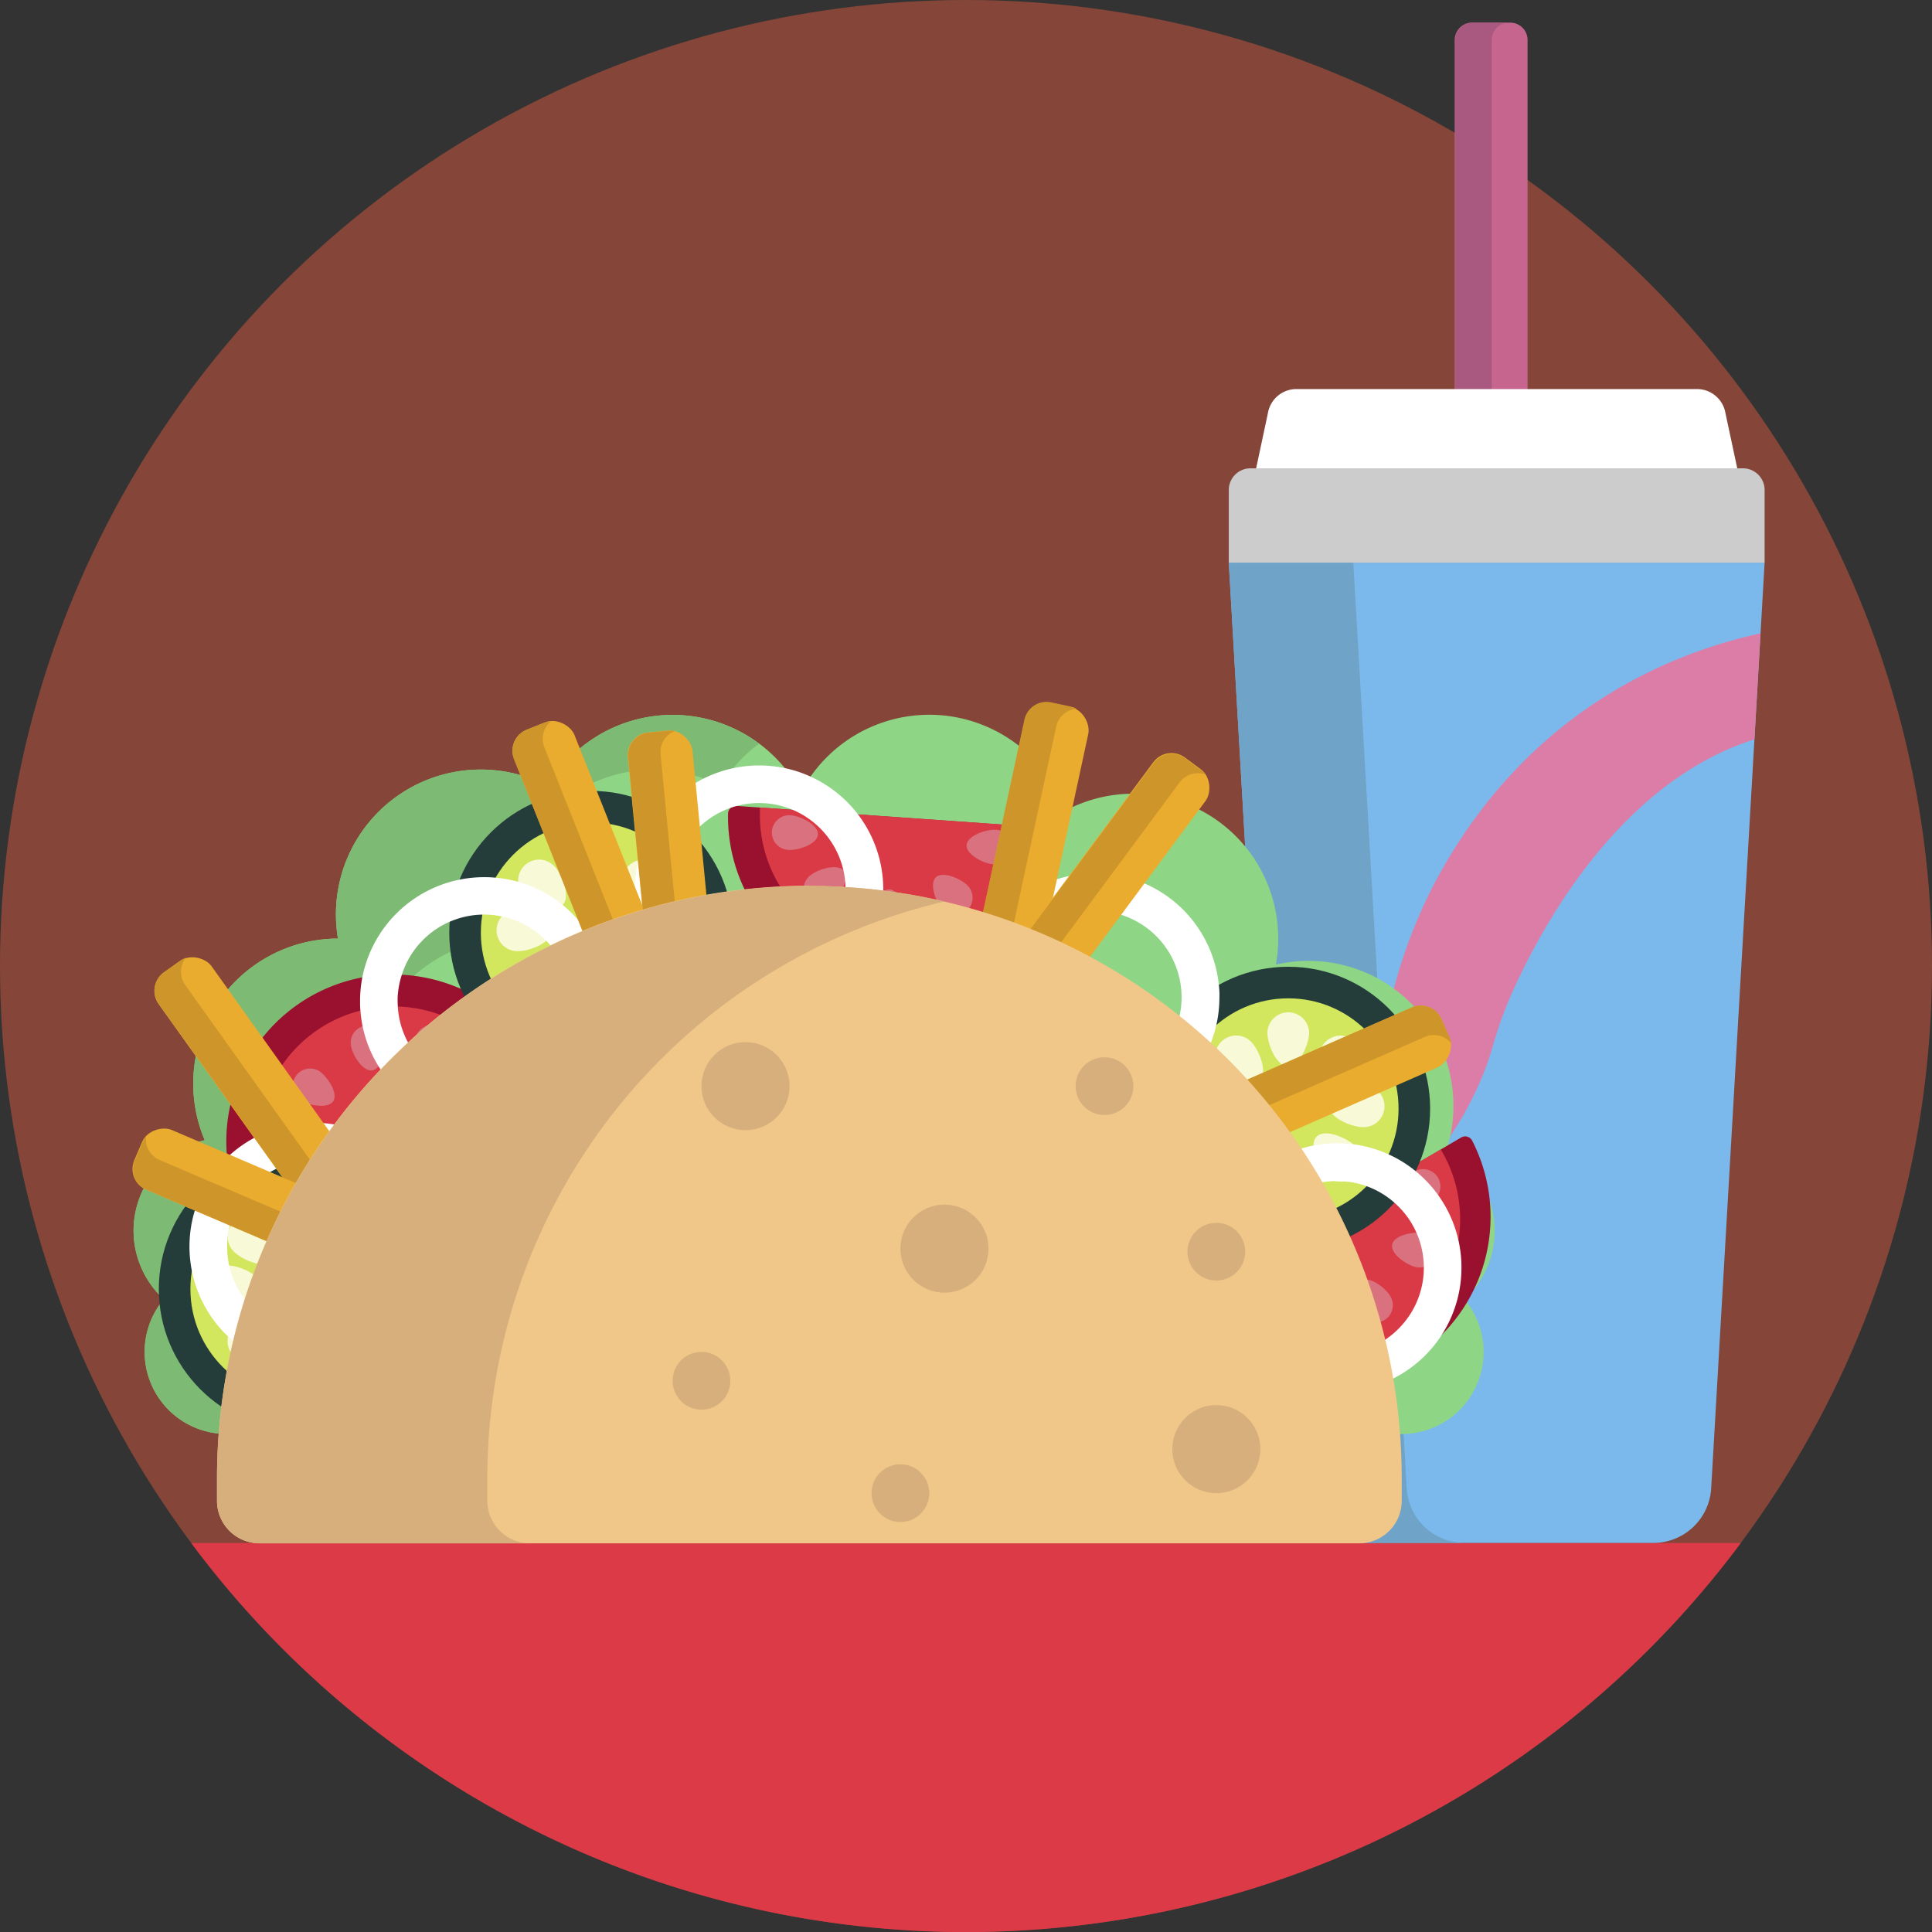 <svg height="512" viewBox="0 0 512 512" width="512" xmlns="http://www.w3.org/2000/svg"><rect x="0" y="0" width="512" height="512" fill="#333333" stroke="none"/><g id="BULINE"><circle cx="256" cy="256" fill="#854639" r="256"/></g><g id="Icons"><path d="m461.34 408.9a256 256 0 0 1 -410.68 0z" fill="#db3a46"/><path d="m390.11 6h10.12a4.59 4.59 0 0 1 4.59 4.59v93.51a0 0 0 0 1 0 0h-19.3a0 0 0 0 1 0 0v-93.51a4.59 4.59 0 0 1 4.59-4.59z" fill="#c6668f"/><path d="m399.91 6a4.6 4.6 0 0 0 -4.59 4.59v93.52h-9.65v-93.52a4.59 4.59 0 0 1 4.59-4.59z" fill="#a95980"/><path d="m467.64 149.11-1.08 18.74-1.62 28.08-11.46 198.49a15.36 15.36 0 0 1 -15.34 14.47h-83a15.36 15.36 0 0 1 -15.34-14.47l-2.73-47.28-1.85-32.08-9.58-165.95z" fill="#7bb9ec"/><path d="m331.39 124.11h130.5a5.75 5.75 0 0 1 5.75 5.75v19.25a0 0 0 0 1 0 0h-142a0 0 0 0 1 0 0v-19.25a5.75 5.75 0 0 1 5.75-5.75z" fill="#ccc"/><path d="m450 103.11h-106.75a7.66 7.66 0 0 0 -7.24 6.36l-3.12 14.64h127.5l-3.13-14.64a7.65 7.65 0 0 0 -7.26-6.36z" fill="#fff"/><path d="m466.56 167.85-1.62 28.08c-36.08 11.47-56.88 50.44-64.7 68.22a107.69 107.69 0 0 0 -4.72 13.41c-8.25 28.49-34.43 52.62-58.45 69.58l-1.85-32.08a81.61 81.61 0 0 0 33.1-48.68 134.09 134.09 0 0 1 11.68-32c24.12-45.81 62.47-61.31 86.56-66.53z" fill="#dc7da7"/><path d="m388.14 408.89h-33a15.36 15.36 0 0 1 -15.34-14.47l-2.73-47.28-1.85-32.08-9.58-165.95h33l7.25 125.58 2.33 40.37.32 5.54 1.53 26.54 2.73 47.28a15.36 15.36 0 0 0 15.34 14.47z" fill="#6fa4c8"/><path d="m368.54 320.6a222.39 222.39 0 0 1 -31.47 26.54l-1.85-32.08a80.84 80.84 0 0 0 30.67-40.37l2.33 40.37z" fill="#bf6f96"/><path d="m396.11 326.13a24.66 24.66 0 0 0 -12.7-21.57 38.4 38.4 0 0 0 -45.29-48.93 38.4 38.4 0 0 0 -55.72-40.84 38.41 38.41 0 0 0 -70.15-4.79 38.4 38.4 0 0 0 -67.05-1.69 38.38 38.38 0 0 0 -55.63 40.42 38.44 38.44 0 0 0 -35.31 53.42 24.67 24.67 0 0 0 -10.85 42.16 21.74 21.74 0 1 0 33.33 0 24.61 24.61 0 0 0 8-18.19c0-.3 0-.6 0-.91a37.54 37.54 0 0 0 4.89.32 38.37 38.37 0 0 0 37.86-44.78 38.36 38.36 0 0 0 33-18.86 38.4 38.4 0 0 0 51.79-16.23 38.41 38.41 0 0 0 52 16.1 38.39 38.39 0 0 0 44.72 24.39 38.37 38.37 0 0 0 37.77 45.29h.57a24.71 24.71 0 0 0 7.43 12.89 21.74 21.74 0 1 0 33.33 0 24.61 24.61 0 0 0 8.01-18.2z" fill="#8ed685"/><path d="m178.21 189.46a38.21 38.21 0 0 1 22.94 7.62 38.3 38.3 0 0 0 -10.15 11.24 38.38 38.38 0 0 0 -55.63 40.42 38.42 38.42 0 0 0 -35.31 53.42 24.68 24.68 0 0 0 -17.06 33.06 24.58 24.58 0 0 1 -6.28 9.1 21.73 21.73 0 1 1 -33.32 0 24.66 24.66 0 0 1 10.85-42.16 38.42 38.42 0 0 1 35.31-53.42 38.38 38.38 0 0 1 55.63-40.42 38.35 38.35 0 0 1 33.02-18.86z" fill="#7dba73"/><path d="m80.93 337.53a2.08 2.08 0 0 1 -3 .52 44.22 44.22 0 0 1 49.07-73.46 2.07 2.07 0 0 1 .65 2.93z" fill="#99112e"/><path d="m124.18 272.75a35.8 35.8 0 0 0 -39.76 59.55z" fill="#d93a46"/><path d="m84.65 283.89a4.59 4.59 0 0 0 -5.1 7.63c2.11 1.4 7.34 2.43 8.75.32s-1.55-6.54-3.65-7.95z" fill="#d9727e"/><path d="m80.46 319a4.59 4.59 0 0 0 7.63 5.09c1.41-2.1 2.43-7.33.32-8.74s-6.54 1.55-7.95 3.65z" fill="#d9727e"/><path d="m76.67 301.4a4.58 4.58 0 1 0 2.24 8.89c2.45-.62 6.72-3.81 6.11-6.26s-5.89-3.25-8.35-2.63z" fill="#d9727e"/><path d="m110.66 273.78a4.59 4.59 0 1 1 7.63 5.09c-1.41 2.11-5.85 5.06-8 3.65s-1.04-6.64.37-8.74z" fill="#d9727e"/><path d="m93 277a4.58 4.58 0 0 1 9.07-1.34c.37 2.51-.94 7.67-3.45 8s-5.3-4.13-5.62-6.66z" fill="#d9727e"/><path d="m279.13 219.48a2.07 2.07 0 0 1 1.92 2.31 44.22 44.22 0 0 1 -88.11-6.22 2.09 2.09 0 0 1 2.23-2z" fill="#99112e"/><path d="m201.44 214a35.8 35.8 0 0 0 71.42 5z" fill="#d93a46"/><path d="m230.69 242.82a4.59 4.59 0 0 0 9.15.65c.18-2.53-1.52-7.58-4.05-7.76s-4.92 4.58-5.1 7.11z" fill="#d9727e"/><path d="m263.27 229.06a4.59 4.59 0 1 0 .64-9.15c-2.52-.18-7.57 1.53-7.75 4.05s4.58 4.92 7.11 5.1z" fill="#d9727e"/><path d="m249.85 241.07a4.58 4.58 0 1 0 6.62-6.34c-1.75-1.83-6.64-4-8.47-2.21s.1 6.73 1.85 8.55z" fill="#d9727e"/><path d="m209 225.23a4.59 4.59 0 1 1 .65-9.15c2.53.18 7.29 2.58 7.11 5.1s-5.21 4.23-7.76 4.05z" fill="#d9727e"/><path d="m220.62 239a4.58 4.58 0 1 1 -5.62-7.2c2-1.57 7.13-3 8.69-1s-1.08 6.65-3.07 8.2z" fill="#d9727e"/><path d="m387.23 301.44a2.08 2.08 0 0 1 2.89.81 44.22 44.22 0 0 1 -76.12 44.75 2.08 2.08 0 0 1 .7-2.92z" fill="#99112e"/><path d="m320.07 340.87a35.8 35.8 0 1 0 61.74-36.25z" fill="#d93a46"/><path d="m360.5 348.09a4.59 4.59 0 1 0 7.91-4.65c-1.28-2.18-5.54-5.38-7.73-4.1s-1.46 6.56-.18 8.75z" fill="#d9727e"/><path d="m379.58 318.31a4.59 4.59 0 0 0 -4.65-7.91c-2.18 1.28-5.38 5.54-4.1 7.73s6.56 1.46 8.75.18z" fill="#d9727e"/><path d="m375.31 335.81a4.59 4.59 0 0 0 1.87-9c-2.48-.52-7.72.49-8.23 3s3.88 5.48 6.36 6z" fill="#d9727e"/><path d="m332.68 345.84a4.58 4.58 0 0 1 -4.64-7.9c2.18-1.29 7.46-2 8.75.18s-1.92 6.44-4.11 7.72z" fill="#d9727e"/><path d="m350 350.65a4.59 4.59 0 1 1 -8.75-2.75c.76-2.42 4.19-6.5 6.61-5.74s2.94 6.07 2.14 8.49z" fill="#d9727e"/><circle cx="341.4" cy="293.8" fill="#253d3a" r="37.6"/><circle cx="341.4" cy="293.8" fill="#d2e65e" r="29.23"/><g fill="#f7f9d7"><path d="m346.94 273.7a5.54 5.54 0 0 0 -11.07-.19c-.05 3.06 2.32 9 5.38 9.09s5.64-5.84 5.69-8.9z"/><path d="m335.81 312.56a5.54 5.54 0 0 0 11.07.2c.05-3.06-2.32-9-5.38-9.09s-5.64 5.84-5.69 8.89z"/><path d="m361.06 298.7a5.54 5.54 0 1 0 .19-11.07c-3.06-.06-9 2.32-9.09 5.38s5.84 5.63 8.9 5.69z"/><path d="m322.2 287.57a5.54 5.54 0 1 0 -.2 11.07c3.06.05 9-2.33 9.09-5.38s-5.84-5.64-8.89-5.69z"/><path d="m359.08 284a5.53 5.53 0 0 0 -7.69-8c-2.2 2.12-4.75 8-2.63 10.23s8.12-.11 10.32-2.23z"/><path d="m323.73 303.6a5.53 5.53 0 1 0 7.69 8c2.2-2.12 4.75-8 2.62-10.23s-8.11.11-10.31 2.23z"/><path d="m351.21 311.47a5.53 5.53 0 1 0 8-7.69c-2.12-2.2-8-4.75-10.23-2.62s.1 8.11 2.23 10.31z"/><path d="m331.6 276.12a5.53 5.53 0 0 0 -8 7.69c2.12 2.2 8 4.75 10.23 2.63s-.11-8.12-2.23-10.32z"/></g><circle cx="79.69" cy="341.6" fill="#253d3a" r="37.6"/><circle cx="79.69" cy="341.6" fill="#d2e65e" r="29.23"/><path d="m85.23 321.5a5.54 5.54 0 1 0 -11.07-.19c-.06 3.06 2.32 9 5.38 9.09s5.63-5.84 5.69-8.9z" fill="#f7f9d7"/><path d="m74.1 360.36a5.54 5.54 0 0 0 11.07.2c0-3.06-2.33-9-5.38-9.09s-5.64 5.84-5.69 8.89z" fill="#f7f9d7"/><path d="m99.35 346.5a5.54 5.54 0 0 0 .19-11.07c-3.06-.05-9 2.32-9.09 5.38s5.84 5.63 8.9 5.69z" fill="#f7f9d7"/><path d="m60.48 335.37a5.54 5.54 0 1 0 -.19 11.07c3.06.05 9-2.32 9.09-5.38s-5.84-5.64-8.9-5.69z" fill="#f7f9d7"/><path d="m97.37 331.79a5.54 5.54 0 0 0 -7.7-8c-2.19 2.12-4.74 8-2.62 10.23s8.12-.1 10.32-2.23z" fill="#f7f9d7"/><path d="m62 351.4a5.54 5.54 0 0 0 7.69 8c2.2-2.13 4.75-8 2.62-10.24s-8.09.12-10.31 2.24z" fill="#f7f9d7"/><path d="m89.5 359.27a5.53 5.53 0 1 0 8-7.69c-2.12-2.2-8-4.75-10.23-2.62s.1 8.11 2.23 10.31z" fill="#f7f9d7"/><path d="m69.89 323.92a5.54 5.54 0 0 0 -8 7.69c2.13 2.2 8 4.75 10.23 2.63s-.12-8.12-2.23-10.32z" fill="#f7f9d7"/><circle cx="156.66" cy="247.19" fill="#253d3a" r="37.6"/><circle cx="156.66" cy="247.19" fill="#d2e65e" r="29.23"/><path d="m162.2 227.09a5.54 5.54 0 1 0 -11.07-.19c-.06 3.06 2.32 9 5.38 9.09s5.63-5.84 5.69-8.9z" fill="#f7f9d7"/><path d="m151.07 266a5.54 5.54 0 0 0 11.07.19c.05-3.05-2.33-9-5.38-9.08s-5.64 5.79-5.69 8.89z" fill="#f7f9d7"/><path d="m176.32 252.09a5.54 5.54 0 0 0 .19-11.07c-3.06-.06-9 2.32-9.09 5.38s5.84 5.6 8.9 5.69z" fill="#f7f9d7"/><path d="m137.45 241a5.54 5.54 0 1 0 -.19 11.07c3.06.05 9-2.33 9.09-5.38s-5.84-5.69-8.9-5.69z" fill="#f7f9d7"/><path d="m174.34 237.38a5.53 5.53 0 0 0 -7.69-8c-2.2 2.12-4.75 8-2.63 10.23s8.12-.1 10.32-2.23z" fill="#f7f9d7"/><path d="m139 257a5.53 5.53 0 1 0 7.69 8c2.2-2.12 4.75-8 2.62-10.23s-8.12.1-10.31 2.23z" fill="#f7f9d7"/><path d="m166.47 264.86a5.53 5.53 0 1 0 8-7.69c-2.12-2.2-8-4.75-10.23-2.62s.1 8.11 2.23 10.31z" fill="#f7f9d7"/><path d="m146.86 229.51a5.54 5.54 0 0 0 -8 7.69c2.13 2.2 8 4.75 10.23 2.63s-.09-8.12-2.23-10.32z" fill="#f7f9d7"/><path d="m323 261a32.94 32.94 0 0 0 -28.45-29.3 33.73 33.73 0 0 0 -4.29-.27 33.31 33.31 0 0 0 -6.75.69 32.15 32.15 0 0 0 -3.53.94c-.73.24-1.45.51-2.16.8a33 33 0 0 0 -19.15 21.28 33.3 33.3 0 0 0 -1 4.5 32.42 32.42 0 0 0 -.33 4.65v.26a32.92 32.92 0 0 0 46.43 29.75 32.29 32.29 0 0 0 4.58-2.52 33.08 33.08 0 0 0 12.53-15.41 32 32 0 0 0 1.47-4.79 33 33 0 0 0 .81-7.28c.04-1.11-.02-2.22-.16-3.3zm-17 20a22.9 22.9 0 0 1 -15.75 6.27 22.4 22.4 0 0 1 -5.15-.59 22.9 22.9 0 0 1 -17.25-17.43 22.41 22.41 0 0 1 -.54-4.73v-.19c0-.33 0-.65 0-1a22.86 22.86 0 0 1 7.9-16.36 21 21 0 0 1 2.06-1.6 22.6 22.6 0 0 1 9.92-3.8 21.76 21.76 0 0 1 3-.21 22.93 22.93 0 0 1 22.39 27.92c0 .1 0 .21-.07.32a22.8 22.8 0 0 1 -6.51 11.4z" fill="#fff"/><path d="m154.37 246.71q-4.31 1.78-8.5 3.83a21.66 21.66 0 0 1 2.45 3.54 22.08 22.08 0 0 1 1.68 3.92 22.41 22.41 0 0 1 1.17 6.64c.59-3.17 2.89-7.63 5.55-7.58a3.19 3.19 0 0 1 2.09 1zm6.8 17.08s0 0 0 0c0-.52-.06-1-.11-1.55 0-.34-.06-.68-.1-1a32.84 32.84 0 0 0 -5.74-14.81c-.63-.88-1.29-1.73-2-2.55v-.05a33.43 33.43 0 0 0 -4-3.94 32.82 32.82 0 0 0 -11.78-6.16c-.46-.14-.93-.26-1.4-.37a31.47 31.47 0 0 0 -4.58-.75c-1-.1-2-.15-3.08-.15a32.91 32.91 0 0 0 -32.38 26.64 33.33 33.33 0 0 0 -.58 6.2c0 .85 0 1.7.1 2.54a31.79 31.79 0 0 0 .58 4.16 32.86 32.86 0 0 0 2 6.33 32.32 32.32 0 0 0 2.22 4.25c.18.3.37.59.56.88a33.15 33.15 0 0 0 9.78 9.6 32.76 32.76 0 0 0 15.79 5.09c.62 0 1.25.05 1.88.05a32.85 32.85 0 0 0 26.54-13.46 32.91 32.91 0 0 0 6.11-15.25 33.87 33.87 0 0 0 .26-4.18c-.04-.52-.05-1.02-.07-1.52zm-32.88 24.45h-.29a22.7 22.7 0 0 1 -11.85-3.46 21.18 21.18 0 0 1 -2.92-2.16 22.35 22.35 0 0 1 -4-4.55c-.39-.57-.74-1.16-1.07-1.76a0 0 0 0 0 0 0 22.84 22.84 0 0 1 -2.74-9.54c0-.47-.05-1-.05-1.44 0-.72 0-1.43.1-2.14a22.55 22.55 0 0 1 1-4.81 22.88 22.88 0 0 1 21.41-16h.46a22.36 22.36 0 0 1 4.87.53c.59.12 1.16.27 1.73.44a22.76 22.76 0 0 1 9.86 6c.39.39.75.8 1.1 1.22a21.66 21.66 0 0 1 2.45 3.54 22.08 22.08 0 0 1 1.65 3.89 22.41 22.41 0 0 1 1.17 6.64v.66c0 .58 0 1.15-.07 1.72a22.62 22.62 0 0 1 -1.51 6.65c-.22.58-.47 1.15-.74 1.7a23 23 0 0 1 -20.62 12.87z" fill="#fff"/><path d="m113.32 317.35a33 33 0 0 0 -10.19-13.06 32.39 32.39 0 0 0 -3.09-2.11 32.79 32.79 0 0 0 -11.43-4.18c-.93-.16-1.87-.28-2.83-.35s-1.78-.11-2.68-.11a33.1 33.1 0 0 0 -7.37.83 32.59 32.59 0 0 0 -7.18 2.55c-.39.2-.78.4-1.16.61a33.49 33.49 0 0 0 -6.39 4.47c-.23.21-.47.43-.69.66a33.12 33.12 0 0 0 -5.08 6.22c-.06.11-.13.21-.2.32a32.77 32.77 0 0 0 -3.38 7.53 32.88 32.88 0 0 0 8.84 33.5c.41.4.84.78 1.28 1.16a33.1 33.1 0 0 0 7.08 4.63 33.47 33.47 0 0 0 12.37 3.19c.61 0 1.23.05 1.86.05h1.3a32.9 32.9 0 0 0 31.62-31.55c0-.43 0-.87 0-1.31a33 33 0 0 0 -2.68-13.05zm-18.14 32.54a22.77 22.77 0 0 1 -8.67 3.2 24 24 0 0 1 -3.42.25h-.41c-.49 0-1 0-1.46-.07a22.65 22.65 0 0 1 -3.8-.62 23.65 23.65 0 0 1 -4.27-1.57 22.63 22.63 0 0 1 -4.33-2.74 21.9 21.9 0 0 1 -3.27-3.19c-.24-.28-.47-.57-.69-.86a23 23 0 0 1 -4.67-13.87 23.05 23.05 0 0 1 .7-5.67s0 0 0 0a23.24 23.24 0 0 1 3.68-7.81q.19-.27.42-.54a22.53 22.53 0 0 1 4.76-4.59 20.41 20.41 0 0 1 1.86-1.21c.53-.32 1.08-.6 1.64-.87.43-.21.87-.4 1.32-.58a22.67 22.67 0 0 1 7.43-1.66h.23.83.42a22.72 22.72 0 0 1 11.8 3.51 22.11 22.11 0 0 1 2.29 1.64 22.92 22.92 0 0 1 7.06 9.88 21.7 21.7 0 0 1 .76 2.53 22.15 22.15 0 0 1 .58 3.76q.06.8.06 1.62a22.07 22.07 0 0 1 -.31 3.75 21.76 21.76 0 0 1 -1.24 4.54 22.82 22.82 0 0 1 -1.65 3.41 23 23 0 0 1 -3.4 4.38 22.47 22.47 0 0 1 -4.25 3.38z" fill="#fff"/><path d="m386.34 328a32.84 32.84 0 0 0 -9.76-16.4c-.46-.43-.93-.83-1.42-1.23l-.08-.06c-.42-.34-.85-.68-1.29-1a32.24 32.24 0 0 0 -5.8-3.39l-.3-.14a32.63 32.63 0 0 0 -9.08-2.54 34.36 34.36 0 0 0 -4.21-.26 33.17 33.17 0 0 0 -5.76.5l-.58.11c-1.07.21-2.13.47-3.16.78-.39.12-.78.24-1.17.38a32.88 32.88 0 0 0 -6.73 3.25c-.73.45-1.43.93-2.12 1.44a32.8 32.8 0 0 0 -11.11 14.4l-.15.37q-.44 1.14-.78 2.34a32.7 32.7 0 0 0 -1.37 9.39c0 1.15.06 2.29.17 3.41 0 .2.05.39.07.59a31.75 31.75 0 0 0 1 4.81 33 33 0 0 0 15.39 19.76c.75.43 1.52.83 2.31 1.21a32.9 32.9 0 0 0 12 3.06c.66 0 1.33.06 2 .06a32.77 32.77 0 0 0 14.82-3.52c.63-.32 1.24-.65 1.84-1a32.87 32.87 0 0 0 16.23-28.42 32.6 32.6 0 0 0 -.96-7.9zm-31.94-15c.64 0 1.27 0 1.89.08a23.22 23.22 0 0 1 5.92 1.28c.61.23 1.21.47 1.8.75a22.63 22.63 0 0 1 4.35 2.64q.61.46 1.2 1c.14.12.27.24.41.38a22.61 22.61 0 0 1 5.44 7.63 22.84 22.84 0 0 1 1.92 9.07v.12a22.87 22.87 0 0 1 -7 16.47 20.21 20.21 0 0 1 -1.63 1.44c-.52.42-1.07.82-1.63 1.2a22.81 22.81 0 0 1 -12.71 3.84 22.07 22.07 0 0 1 -3.75-.31c-.31-.05-.63-.1-.94-.17a22.94 22.94 0 0 1 -16.25-13.08 22.66 22.66 0 0 1 -2-8.44c0-.31 0-.63 0-1 0-.59 0-1.17.07-1.75a22.71 22.71 0 0 1 .63-3.89c.13-.51.28-1 .44-1.51a22.72 22.72 0 0 1 3.07-6.08l.12-.17a23.13 23.13 0 0 1 10.85-8.18 22.23 22.23 0 0 1 3.83-1 21.6 21.6 0 0 1 3.34-.32z" fill="#fff"/><path d="m227.38 215.83a0 0 0 0 0 0 0 33 33 0 0 0 -12.53-10 31.91 31.91 0 0 0 -6.92-2.28 33.08 33.08 0 0 0 -13.49 0 32.44 32.44 0 0 0 -8 2.79c-.68.34-1.34.7-2 1.08a33 33 0 0 0 -8 6.64c-.23.26-.45.51-.67.78a32.89 32.89 0 0 0 -6.63 13.16s0 .05 0 .08 0 0 0 .06a32.84 32.84 0 0 0 -.86 6.85v.69a32.78 32.78 0 0 0 .32 4.57c.05.43.12.85.19 1.27.13.68.27 1.36.44 2a31.94 31.94 0 0 0 1.95 5.65s0 0 0 .05c.26.59.54 1.16.84 1.73a32.93 32.93 0 0 0 9 10.73l.68.52a33.06 33.06 0 0 0 5 3.05c.75.36 1.51.7 2.28 1l1 .38.83.28a32.91 32.91 0 0 0 33.28-7.75 3.51 3.51 0 0 0 .34-.33 33.48 33.48 0 0 0 5.57-7.23 32.9 32.9 0 0 0 2.24-5c.3-.83.56-1.69.78-2.56a32 32 0 0 0 1.05-7.7c0-.1 0-.21 0-.31v-.29a32.77 32.77 0 0 0 -6.69-19.91zm-24.38 42.74c-.6.05-1.21.08-1.83.08a22.9 22.9 0 0 1 -8.22-1.52 21.72 21.72 0 0 1 -3.89-1.94 22.29 22.29 0 0 1 -3.62-2.8 22 22 0 0 1 -3.66-4.43 22.4 22.4 0 0 1 -2.62-5.78l-.15-.52a21.67 21.67 0 0 1 -.55-2.71 23.1 23.1 0 0 1 -.23-3.24 21 21 0 0 1 .1-2.11 22.56 22.56 0 0 1 1-4.89 23 23 0 0 1 4.29-7.76 22.19 22.19 0 0 1 1.95-2 22.83 22.83 0 0 1 8.22-4.92c.46-.16.93-.3 1.41-.43a23 23 0 0 1 15 1.06 23 23 0 0 1 13.32 16 20.54 20.54 0 0 1 .45 2.86 13.3 13.3 0 0 1 .09 1.55v.63a22.81 22.81 0 0 1 -3.68 12.46c-.33.51-.68 1-1.06 1.49a21.6 21.6 0 0 1 -2.53 2.79 20 20 0 0 1 -2.43 2 22.7 22.7 0 0 1 -11.36 4.13z" fill="#fff"/><rect fill="#eaac2e" height="78.89" rx="6" transform="matrix(.978 .211 -.211 .978 53.58 -52.43)" width="17.24" x="264.24" y="185.8"/><path d="m268.84 264.47a6.28 6.28 0 0 1 -1.72-.11l-5.12-1.11a6 6 0 0 1 -4.6-7.13l14.08-65.37a6 6 0 0 1 7.14-4.61l5.11 1.1a6.08 6.08 0 0 1 1.61.6 6 6 0 0 0 -5.43 4.72l-14.09 65.38a6 6 0 0 0 3.02 6.53z" fill="#ce962a"/><rect fill="#eaac2e" height="78.89" rx="6" transform="matrix(.814 -.581 .581 .814 -154.74 93.46)" width="17.24" x="59.87" y="248.8"/><path d="m94.8 317.62a6.38 6.38 0 0 1 -1.24 1.19l-4.26 3a6 6 0 0 1 -8.37-1.4l-38.87-54.41a6 6 0 0 1 1.4-8.37l4.26-3a6.36 6.36 0 0 1 1.53-.79 6 6 0 0 0 -.17 7.19l38.86 54.43a6 6 0 0 0 6.86 2.16z" fill="#ce962a"/><rect fill="#eaac2e" height="78.89" rx="6" transform="matrix(.929 -.37 .37 .929 -73.63 74.18)" width="17.24" x="147.98" y="189.63"/><path d="m175.13 263.88a6.1 6.1 0 0 1 -1.49.86l-4.86 1.94a6 6 0 0 1 -7.8-3.36l-24.74-62.13a6 6 0 0 1 3.36-7.8l4.86-1.94a5.87 5.87 0 0 1 1.67-.39 6 6 0 0 0 -1.88 6.94l24.75 62.13a6 6 0 0 0 6.13 3.75z" fill="#ce962a"/><rect fill="#eaac2e" height="78.89" rx="6" transform="matrix(.995 -.096 .096 .995 -21.58 18.21)" width="17.24" x="169.63" y="193.71"/><path d="m186.33 271.75a5.77 5.77 0 0 1 -1.66.41l-5.21.51a6 6 0 0 1 -6.56-5.4l-6.42-66.57a6 6 0 0 1 5.4-6.55l5.2-.51a6.14 6.14 0 0 1 1.72.09 6 6 0 0 0 -3.74 6.14l6.42 66.57a6 6 0 0 0 4.85 5.31z" fill="#ce962a"/><rect fill="#eaac2e" height="78.89" rx="6" transform="matrix(.393 -.919 .919 .393 -250.42 261.67)" width="17.24" x="64.42" y="281.12"/><path d="m110.78 332a6.18 6.18 0 0 1 -.44 1.66l-2.06 4.81a6 6 0 0 1 -7.88 3.16l-61.49-26.3a6 6 0 0 1 -3.16-7.88l2.06-4.81a6.1 6.1 0 0 1 .9-1.47 6 6 0 0 0 3.59 6.23l61.49 26.3a6 6 0 0 0 6.99-1.7z" fill="#ce962a"/><rect fill="#eaac2e" height="78.89" rx="6" transform="matrix(.803 .595 -.595 .803 196.97 -128.24)" width="17.24" x="284.08" y="194.76"/><path d="m272.85 268.27a6 6 0 0 1 -1.52-.81l-4.2-3.12a6 6 0 0 1 -1.25-8.4l39.82-53.73a6 6 0 0 1 8.4-1.25l4.2 3.12a6.08 6.08 0 0 1 1.22 1.21 6 6 0 0 0 -6.9 2.05l-39.81 53.73a6 6 0 0 0 .04 7.2z" fill="#ce962a"/><rect fill="#eaac2e" height="78.89" rx="6" transform="matrix(.402 .916 -.916 .402 471.48 -145.28)" width="17.24" x="338.32" y="248.8"/><path d="m312.79 308a5.93 5.93 0 0 1 -.91-1.45l-2.1-4.79a6 6 0 0 1 3.08-7.91l61.24-26.87a6 6 0 0 1 7.9 3.02l2.11 4.79a6.21 6.21 0 0 1 .45 1.66 6 6 0 0 0 -7-1.64l-61.24 26.87a6 6 0 0 0 -3.53 6.32z" fill="#ce962a"/><path d="m214.47 234.79a157 157 0 0 1 157 157v6a11.27 11.27 0 0 1 -11.3 11.21h-291.39a11.27 11.27 0 0 1 -11.27-11.27v-6a157 157 0 0 1 157-157z" fill="#f0c788"/><path d="m129.15 391.76v5.95a11.28 11.28 0 0 0 11.27 11.29h-71.64a11.28 11.28 0 0 1 -11.27-11.27v-5.95a157.08 157.08 0 0 1 192.78-152.88 157 157 0 0 0 -121.14 152.86z" fill="#d6af7c"/><circle cx="250.29" cy="330.9" fill="#d6af7c" r="11.67"/><circle cx="197.57" cy="287.84" fill="#d6af7c" r="11.67"/><circle cx="322.34" cy="384.03" fill="#d6af7c" r="11.67"/><circle cx="185.9" cy="365.92" fill="#d6af7c" r="7.65"/><circle cx="292.7" cy="287.84" fill="#d6af7c" r="7.65"/><circle cx="238.62" cy="395.7" fill="#d6af7c" r="7.65"/><circle cx="322.34" cy="331.71" fill="#d6af7c" r="7.65"/></g></svg>